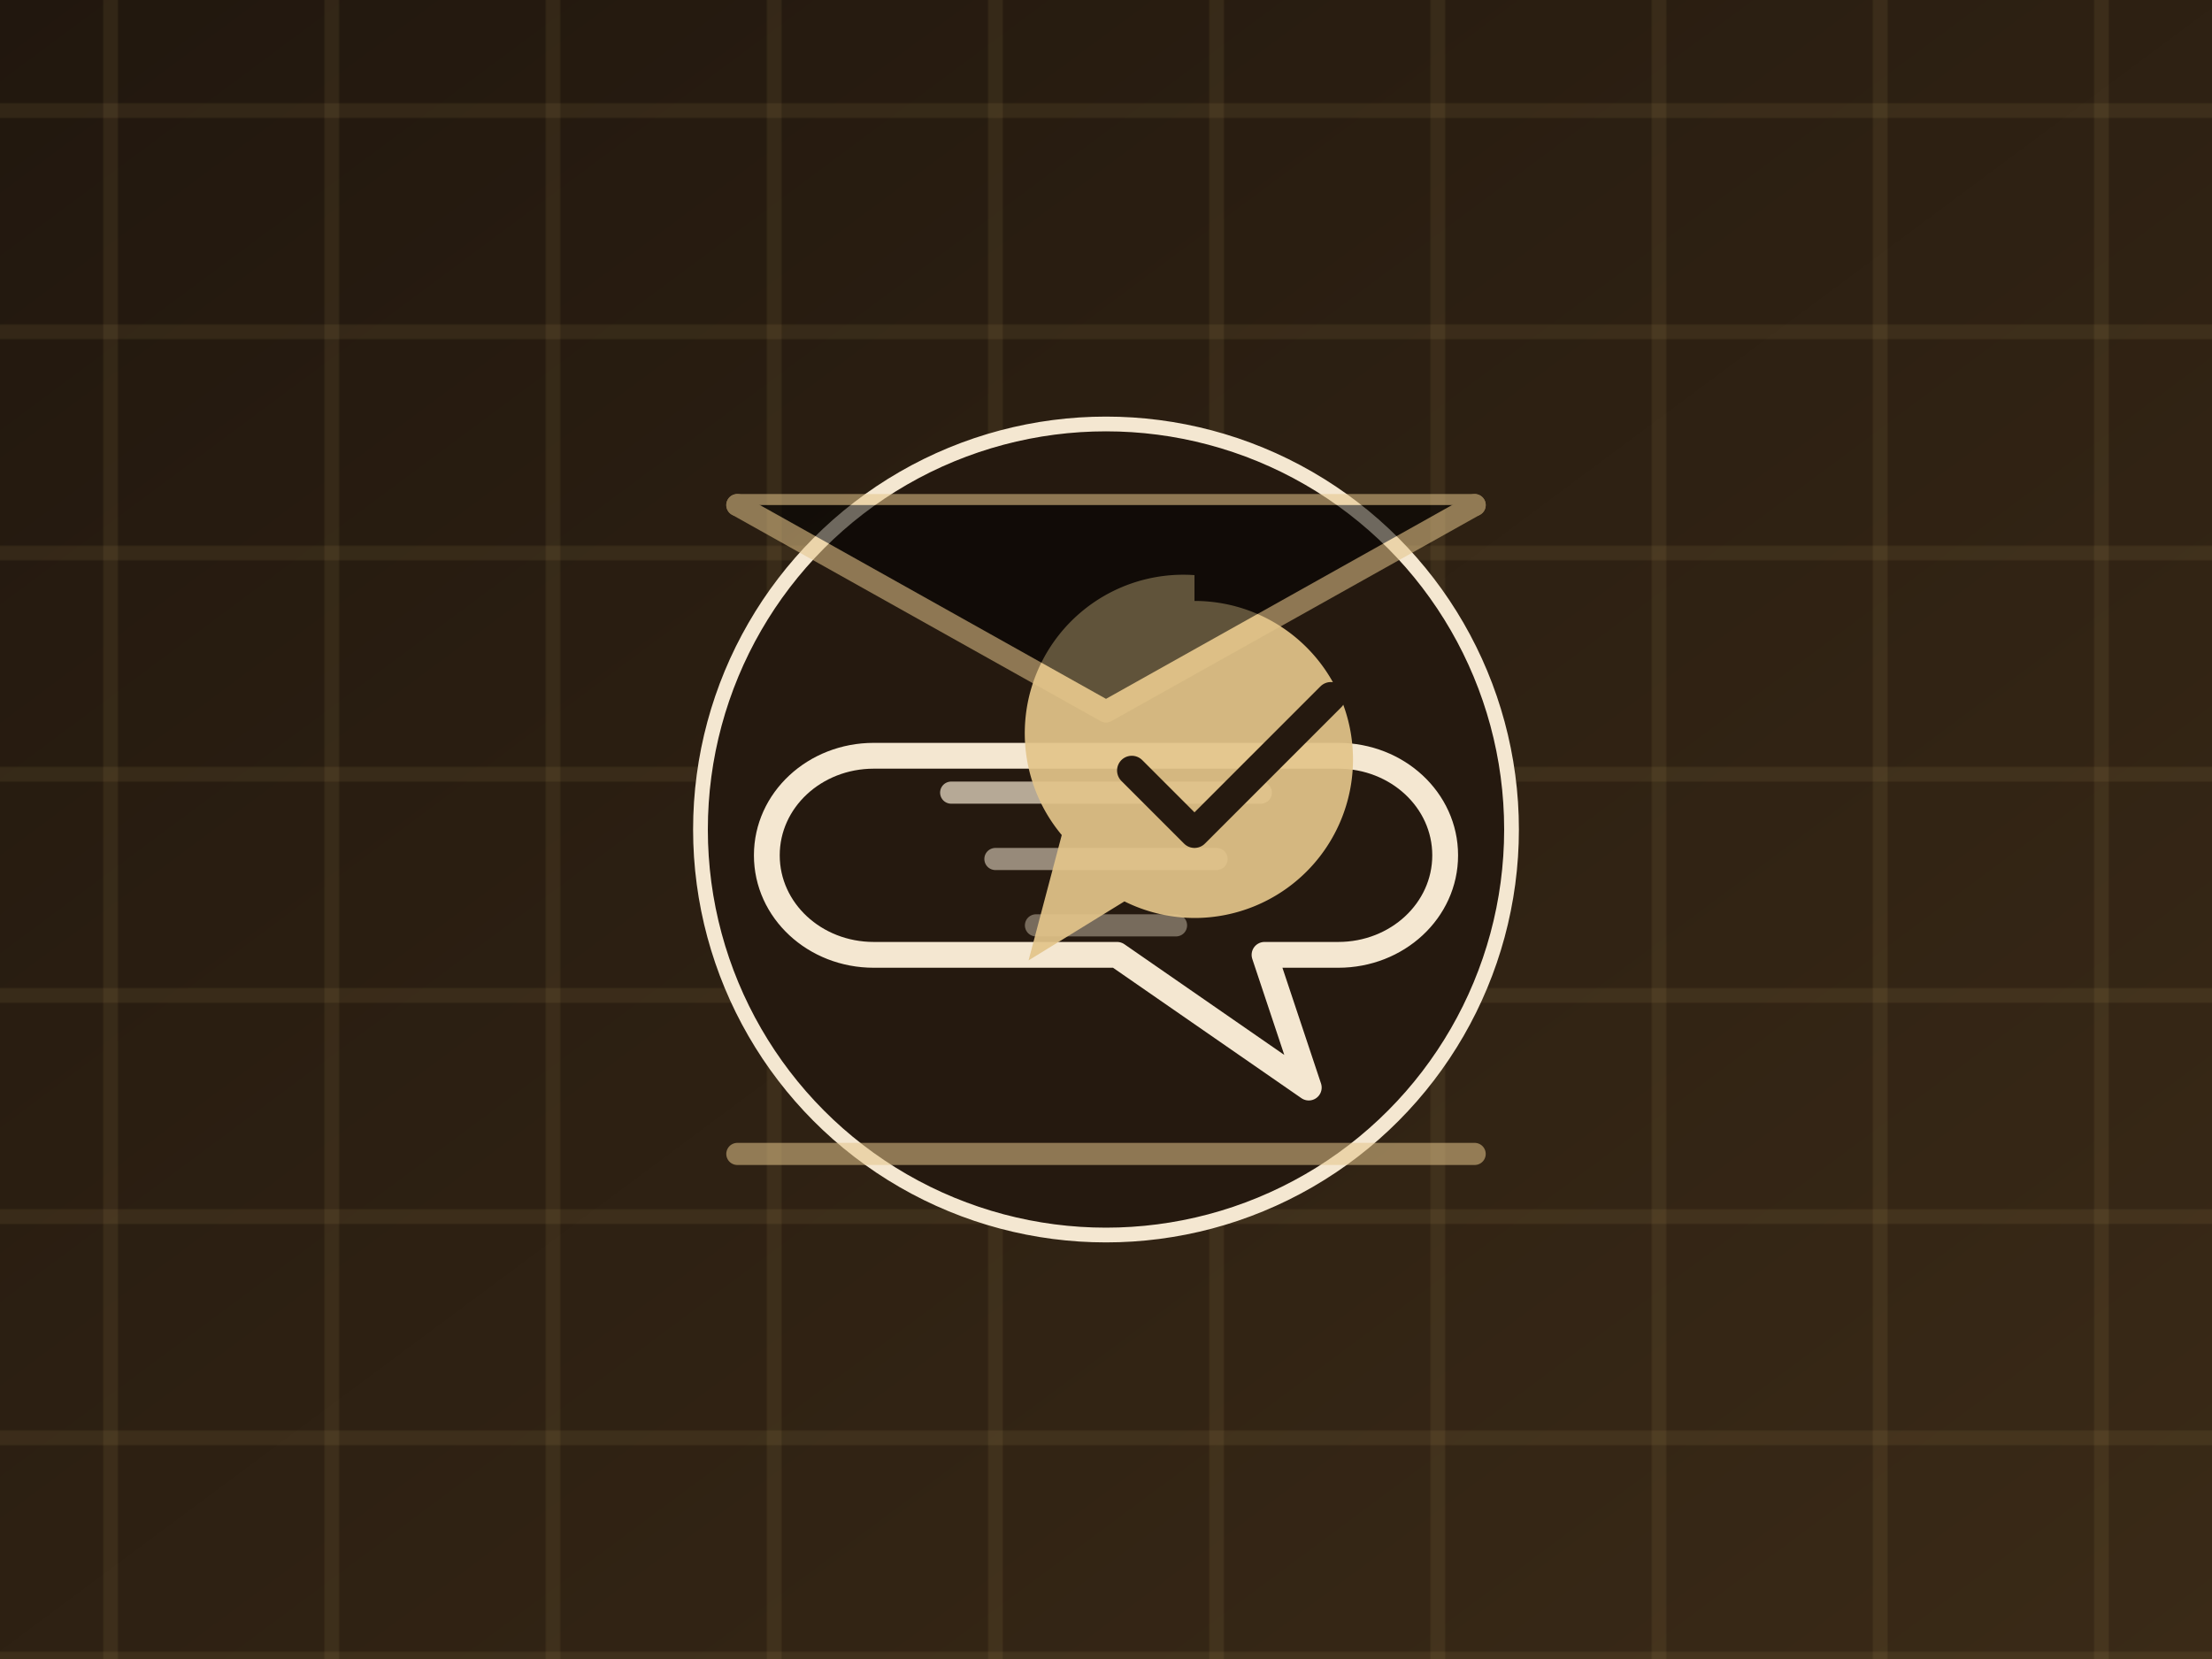 <svg xmlns="http://www.w3.org/2000/svg" viewBox="0 0 1200 900" preserveAspectRatio="xMidYMid slice">
  <defs>
    <linearGradient id="konsulttiPalette" x1="0%" y1="0%" x2="100%" y2="100%">
      <stop offset="0%" stop-color="#21170E" />
      <stop offset="100%" stop-color="#3A2A17" />
    </linearGradient>
    <pattern id="konsulttiDashes" width="120" height="120" patternUnits="userSpaceOnUse">
      <path d="M0 60h120" stroke="#AA8E5A" stroke-opacity="0.12" stroke-width="8" stroke-linecap="round" />
      <path d="M60 0v120" stroke="#AA8E5A" stroke-opacity="0.12" stroke-width="8" stroke-linecap="round" />
    </pattern>
    <filter id="konsulttiShadow" x="-20%" y="-20%" width="140%" height="140%">
      <feDropShadow dx="0" dy="18" stdDeviation="18" flood-color="#000" flood-opacity="0.42" />
    </filter>
  </defs>
  <rect width="1200" height="900" fill="url(#konsulttiPalette)" />
  <rect width="1200" height="900" fill="url(#konsulttiDashes)" />
  <g transform="translate(600 450)">
    <circle r="220" fill="#25190F" stroke="#F4E7D1" stroke-width="8" filter="url(#konsulttiShadow)" />
    <g fill="none" stroke="#F4E7D1" stroke-linecap="round" stroke-linejoin="round">
      <path d="M-126 -40h252c32 0 58 24 58 54s-26 54-58 54h-40l24 72-104-72h-132c-32 0-58-24-58-54s26-54 58-54z" stroke-width="14" />
      <path d="M-84 -20h168" stroke-width="12" opacity="0.7" />
      <path d="M-60 16h120" stroke-width="12" opacity="0.55" />
      <path d="M-38 52h76" stroke-width="12" opacity="0.4" />
    </g>
    <g>
      <path d="M48 -124a86 86 0 0 1 86 86 86 86 0 0 1-86 86 86 86 0 0 1-38-9l-52 32 18-68a86 86 0 0 1 72-141z" fill="#E3C58A" opacity="0.92" />
      <path d="M14 -32l34 34 74-74" fill="none" stroke="#25190F" stroke-width="16" stroke-linecap="round" stroke-linejoin="round" />
    </g>
    <g stroke="#E3C58A" stroke-width="12" stroke-linecap="round" stroke-linejoin="round" opacity="0.55">
      <path d="M-200 -176h400" />
      <path d="M-200 176h400" />
      <path d="M-200 -176l200 112 200-112" />
    </g>
  </g>
</svg>
